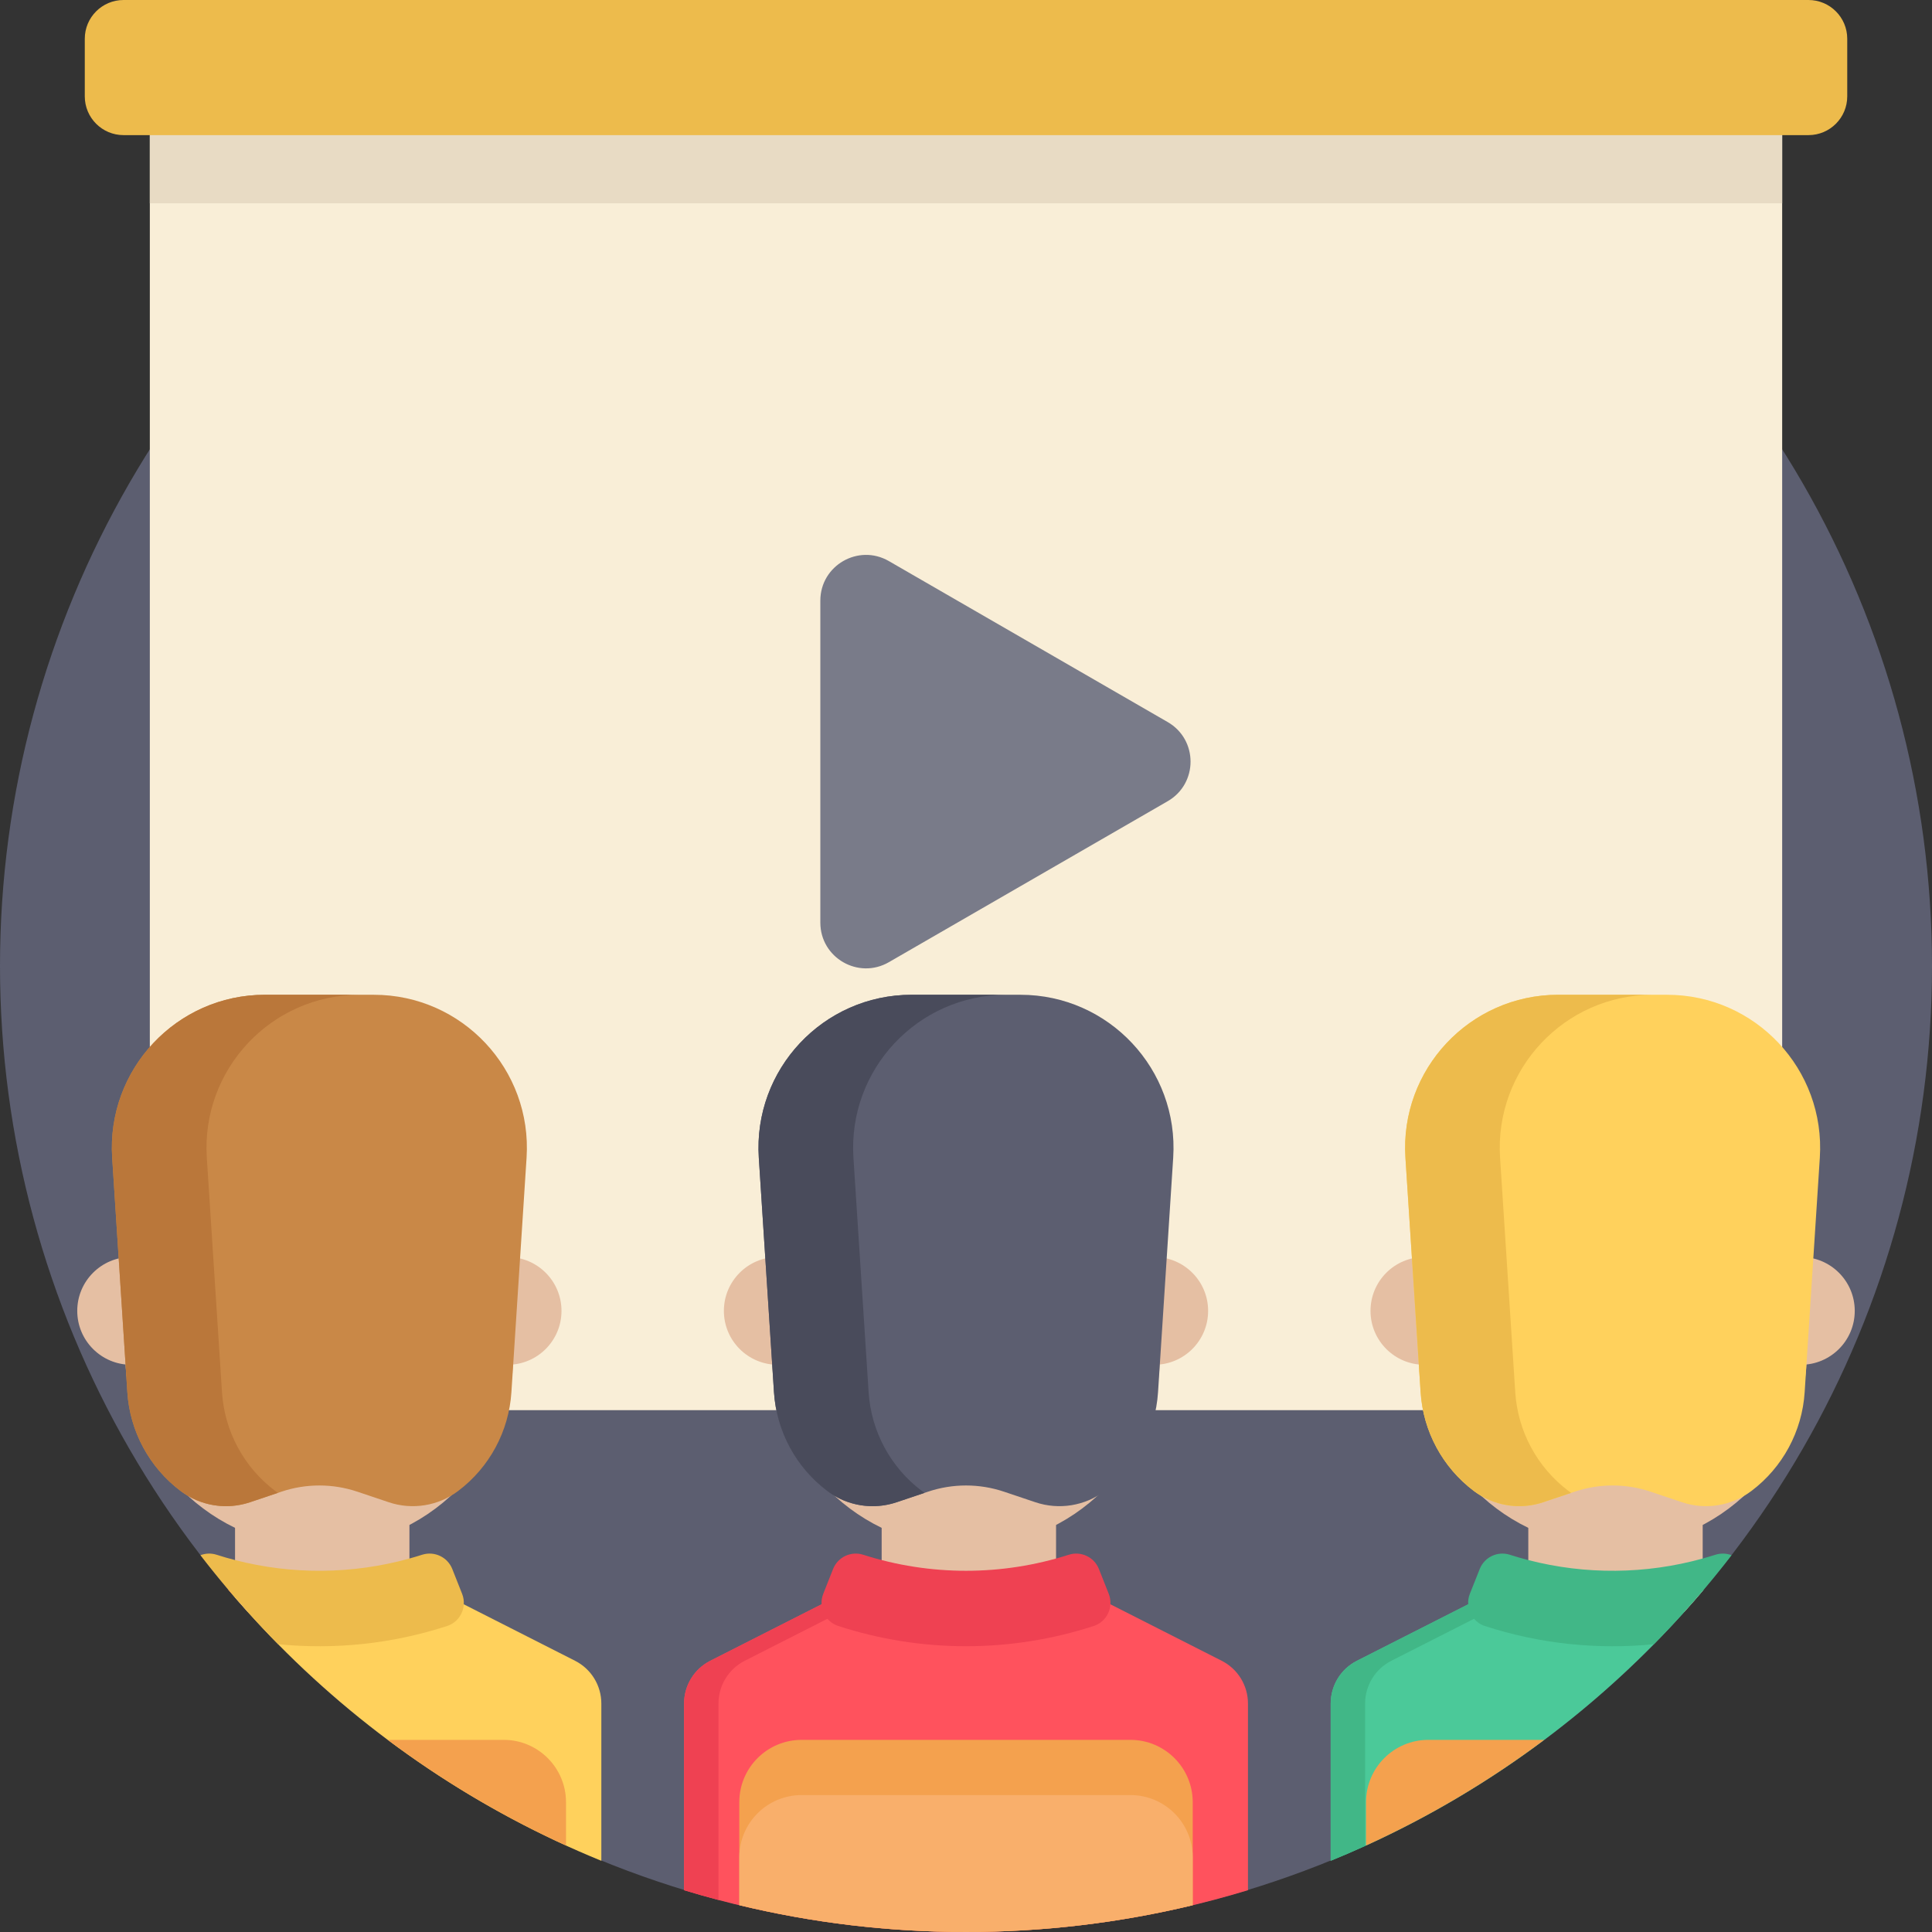<?xml version="1.0" encoding="iso-8859-1"?>
<!-- Generator: Adobe Illustrator 19.0.0, SVG Export Plug-In . SVG Version: 6.00 Build 0)  -->
<svg xmlns="http://www.w3.org/2000/svg" xmlns:xlink="http://www.w3.org/1999/xlink" version="1.1" id="Capa_1" x="0px" y="0px" viewBox="0 0 512 512" style="enable-background:new 0 0 512 512;" xml:space="preserve">
<rect x="0" y="0" width="512" height="512" fill="#333333" stroke="none"/>
<circle style="fill:#5C5E70;" cx="256" cy="256" r="256"/>
<rect x="39.706" y="21.943" style="fill:#F9EED7;" width="432.588" height="351.765"/>
<rect x="39.706" y="21.943" style="fill:#E8DBC4;" width="432.588" height="31.938"/>
<path style="fill:#FF525D;" d="M330.724,451.458v49.465c-23.636,7.199-48.724,11.076-74.721,11.076  c-22.674,0-44.669-2.947-65.599-8.485c-3.062-0.805-6.102-1.672-9.122-2.591v-49.465c0-4.796,2.685-9.174,6.959-11.337  l29.487-14.963l5.35-2.717l10.574-1.358l22.35-2.863l4.556,0.585l19.31,2.476l9.059,1.16l5.339,2.717l29.487,14.963  C328.028,442.283,330.724,446.661,330.724,451.458z"/>
<path style="fill:#EF4152;" d="M260.559,418.804l-26.906,3.448l-1.452,0.188l-12.915,6.551l-21.922,11.128  c-4.263,2.163-6.959,6.541-6.959,11.337v52.057c-3.062-0.805-6.102-1.672-9.122-2.591v-49.465c0-4.796,2.685-9.174,6.959-11.337  l29.487-14.963l5.35-2.717l10.574-1.358l22.35-2.863L260.559,418.804z"/>
<g>
	<rect x="233.65" y="397.416" style="fill:#E5BFA3;" width="46.216" height="29.711"/>
	<circle style="fill:#E5BFA3;" cx="206.117" cy="347.397" r="14.281"/>
	<circle style="fill:#E5BFA3;" cx="305.883" cy="347.397" r="14.281"/>
	<path style="fill:#E5BFA3;" d="M307.444,306.633l-102.89-5.477v57.392c0,28.412,23.033,51.445,51.445,51.445l0,0   c28.412,0,51.445-23.033,51.445-51.445v-51.915H307.444z"/>
</g>
<path style="fill:#5C5E70;" d="M270.426,263.624h-28.85c-23.436,0-41.998,19.801-40.485,43.188l4.019,62.143  c0.67,10.36,5.822,19.914,14.109,26.166l0,0c5.263,3.971,12.147,5.089,18.396,2.987l8.306-2.792c6.54-2.198,13.619-2.198,20.159,0  l8.306,2.792c6.25,2.101,13.133,0.983,18.396-2.987l0,0c8.288-6.253,13.439-15.806,14.109-26.166l4.019-62.143  C312.423,283.424,293.862,263.624,270.426,263.624z"/>
<path style="fill:#494B5B;" d="M244.297,395.117c0.23,0.178,0.47,0.345,0.711,0.512l-7.387,2.476  c-2.079,0.7-4.232,1.045-6.363,1.045c-4.284,0-8.526-1.379-12.037-4.033c-8.286-6.249-13.437-15.799-14.106-26.164l-4.023-62.14  c-1.505-23.385,17.053-43.186,40.49-43.186h25.078c-23.437,0-41.994,19.801-40.49,43.186l4.023,62.14  C230.86,379.318,236.011,388.868,244.297,395.117z"/>
<path style="fill:#EF4152;" d="M289.858,430.899c-22.001,7.159-45.714,7.159-67.715,0c-3.532-1.149-5.338-5.068-3.972-8.521  c0.868-2.192,1.736-4.383,2.604-6.576c1.254-3.167,4.747-4.813,7.992-3.775c17.711,5.662,36.755,5.662,54.466,0  c3.244-1.038,6.738,0.608,7.992,3.775c0.868,2.192,1.736,4.383,2.604,6.576C295.196,425.831,293.39,429.75,289.858,430.899z"/>
<path style="fill:#FFD15C;" d="M159.361,451.458v41.671c-32.392-13.218-61.482-32.872-85.65-57.396  c-2.769-2.8-5.465-5.674-8.098-8.6c-1.118-1.243-2.226-2.497-3.323-3.762c-0.282-0.334-0.575-0.669-0.857-1.003  c-0.303-0.355-0.606-0.7-0.909-1.055l1.766-0.23l22.35-2.863l4.556,0.585l19.31,2.476l9.059,1.16l5.339,2.717l29.487,14.963  C156.665,442.283,159.361,446.661,159.361,451.458z"/>
<path style="fill:#EF4152;" d="M89.196,418.804l-26.906,3.448l-0.857,0.115c-0.303-0.355-0.606-0.7-0.909-1.055l1.766-0.23  l22.35-2.863L89.196,418.804z"/>
<g>
	<path style="fill:#E5BFA3;" d="M108.505,397.415v29.717H65.612c-1.118-1.243-2.226-2.497-3.323-3.762v-25.955H108.505z"/>
	<circle style="fill:#E5BFA3;" cx="34.753" cy="347.397" r="14.281"/>
	<circle style="fill:#E5BFA3;" cx="134.52" cy="347.397" r="14.281"/>
	<path style="fill:#E5BFA3;" d="M136.081,306.633l-102.89-5.477v57.392c0,28.412,23.033,51.445,51.445,51.445l0,0   c28.412,0,51.445-23.033,51.445-51.445v-51.915H136.081z"/>
</g>
<path style="fill:#C98847;" d="M99.063,263.624h-28.85c-23.436,0-41.998,19.801-40.485,43.188l4.019,62.143  c0.67,10.36,5.822,19.914,14.109,26.166l0,0c5.263,3.971,12.147,5.089,18.396,2.987l8.306-2.792c6.54-2.198,13.619-2.198,20.159,0  l8.306,2.792c6.25,2.101,13.133,0.983,18.396-2.987l0,0c8.288-6.253,13.439-15.806,14.109-26.166l4.019-62.143  C141.06,283.424,122.499,263.624,99.063,263.624z"/>
<path style="fill:#EDBB4C;" d="M122.904,425.157c-0.146,2.56-1.818,4.901-4.409,5.747c-14.514,4.723-29.769,6.332-44.784,4.827  c-2.769-2.8-5.465-5.674-8.098-8.6c-1.118-1.243-2.226-2.497-3.323-3.762c-0.282-0.334-0.575-0.669-0.857-1.003  c-0.303-0.355-0.606-0.7-0.909-1.055c-2.529-2.999-5.005-6.05-7.398-9.164c1.327-0.512,2.821-0.585,4.274-0.125  c1.62,0.522,3.25,0.993,4.89,1.411c15.161,3.918,31.107,3.783,46.216-0.408c1.128-0.313,2.247-0.648,3.365-1.003  c3.25-1.034,6.74,0.616,7.993,3.783c0.867,2.184,1.735,4.378,2.602,6.572C122.831,423.298,122.967,424.238,122.904,425.157z"/>
<path style="fill:#4BC999;" d="M451.483,421.312c-0.094,0.104-0.167,0.199-0.251,0.293c-1.588,1.87-3.197,3.709-4.838,5.528  c-2.633,2.926-5.329,5.799-8.098,8.6c-21.88,22.194-47.783,40.406-76.528,53.467c-3.009,1.369-6.05,2.675-9.122,3.929v-41.671  c0-4.796,2.685-9.174,6.959-11.337l29.487-14.963l5.35-2.717l10.574-1.358l22.35-2.863l4.556,0.585l19.31,2.476L451.483,421.312z"/>
<path style="fill:#41B787;" d="M431.922,418.804l-26.906,3.448l-1.452,0.188l-12.915,6.551l-21.922,11.128  c-4.263,2.163-6.959,6.541-6.959,11.337v37.742c-3.009,1.369-6.05,2.675-9.122,3.929v-41.671c0-4.796,2.685-9.174,6.959-11.337  l29.487-14.963l5.35-2.717l10.574-1.358l22.35-2.863L431.922,418.804z"/>
<g>
	<path style="fill:#E5BFA3;" d="M451.232,397.415v24.189c-1.588,1.87-3.197,3.709-4.838,5.528h-41.378v-29.717H451.232z"/>
	<circle style="fill:#E5BFA3;" cx="377.48" cy="347.397" r="14.281"/>
	<circle style="fill:#E5BFA3;" cx="477.247" cy="347.397" r="14.281"/>
	<path style="fill:#E5BFA3;" d="M478.808,306.633l-102.89-5.477v57.392c0,28.412,23.033,51.445,51.444,51.445l0,0   c28.412,0,51.445-23.033,51.445-51.445v-51.915H478.808z"/>
</g>
<path style="fill:#FFD15C;" d="M441.789,263.624h-28.85c-23.436,0-41.998,19.801-40.485,43.188l4.019,62.143  c0.67,10.36,5.822,19.914,14.109,26.166l0,0c5.263,3.971,12.147,5.089,18.396,2.987l8.306-2.792c6.54-2.198,13.619-2.198,20.159,0  l8.306,2.792c6.25,2.101,13.133,0.983,18.396-2.987l0,0c8.288-6.253,13.439-15.806,14.109-26.166l4.019-62.143  C483.787,283.424,465.225,263.624,441.789,263.624z"/>
<path style="fill:#41B787;" d="M458.88,412.148c-2.393,3.114-4.869,6.165-7.398,9.164c-0.094,0.104-0.167,0.199-0.251,0.293  c-1.588,1.87-3.197,3.709-4.838,5.528c-2.633,2.926-5.329,5.799-8.098,8.6c-15.026,1.505-30.281-0.104-44.795-4.827  c-1.16-0.376-2.132-1.055-2.853-1.912c-0.93-1.066-1.473-2.414-1.557-3.835c-0.063-0.92,0.073-1.86,0.439-2.779  c0.867-2.194,1.735-4.389,2.612-6.572c1.254-3.166,4.744-4.817,7.983-3.783c1.62,0.522,3.25,0.993,4.89,1.411  c15.161,3.918,31.107,3.783,46.216-0.408c1.128-0.313,2.247-0.648,3.365-1.003C456.049,411.563,457.553,411.637,458.88,412.148z"/>
<path style="fill:#F4A14E;" d="M316.085,477.601v27.303c-19.268,4.639-39.382,7.095-60.082,7.095  c-20.689,0-40.824-2.456-60.082-7.105v-27.293c0-9.122,7.387-16.52,16.52-16.52h87.124  C308.687,461.081,316.085,468.479,316.085,477.601z"/>
<path style="fill:#F9AF6B;" d="M316.085,492.229v12.675c-19.268,4.639-39.382,7.095-60.082,7.095  c-20.689,0-40.824-2.456-60.082-7.105v-12.664c0-9.122,7.387-16.52,16.52-16.52h87.124  C308.687,475.71,316.085,483.108,316.085,492.229z"/>
<g>
	<path style="fill:#F4A14E;" d="M409.237,461.081c-14.608,10.951-30.438,20.355-47.229,28.003v-11.483   c0-9.122,7.387-16.52,16.509-16.52H409.237z"/>
	<path style="fill:#F4A14E;" d="M149.998,477.601v11.483c-16.792-7.649-32.622-17.063-47.24-28.003h30.72   C142.6,461.081,149.998,468.479,149.998,477.601z"/>
</g>
<path style="fill:#EDBB4C;" d="M479.268,35.808H32.74c-5.673,0-10.27-4.599-10.27-10.27V10.27C22.468,4.599,27.067,0,32.74,0  h446.528c5.673,0,10.27,4.599,10.27,10.27v15.266C489.538,31.209,484.939,35.808,479.268,35.808z"/>
<path style="fill:#797B89;" d="M309.455,191.357l-73.898-42.665c-8.071-4.66-18.159,1.165-18.159,10.484v85.33  c0,9.319,10.088,15.145,18.159,10.484l73.898-42.665C317.526,207.666,317.526,196.017,309.455,191.357z"/>
<path style="fill:#BA773A;" d="M72.934,395.116c0.23,0.178,0.47,0.345,0.711,0.512l-7.387,2.476c-2.079,0.7-4.232,1.045-6.363,1.045  c-4.284,0-8.526-1.379-12.037-4.033c-8.286-6.249-13.437-15.799-14.106-26.164l-4.023-62.14  c-1.505-23.385,17.053-43.186,40.49-43.186h25.078c-23.437,0-41.994,19.801-40.49,43.186l4.023,62.14  C59.496,379.317,64.648,388.867,72.934,395.116z"/>
<path style="fill:#EDBB4C;" d="M415.66,395.116c0.23,0.178,0.47,0.345,0.711,0.512l-7.387,2.476c-2.079,0.7-4.232,1.045-6.363,1.045  c-4.284,0-8.526-1.379-12.037-4.033c-8.286-6.249-13.437-15.799-14.106-26.164l-4.023-62.14  c-1.505-23.385,17.053-43.186,40.49-43.186h25.078c-23.437,0-41.994,19.801-40.49,43.186l4.023,62.14  C402.223,379.317,407.374,388.867,415.66,395.116z"/>
<g>
</g>
<g>
</g>
<g>
</g>
<g>
</g>
<g>
</g>
<g>
</g>
<g>
</g>
<g>
</g>
<g>
</g>
<g>
</g>
<g>
</g>
<g>
</g>
<g>
</g>
<g>
</g>
<g>
</g>
</svg>
